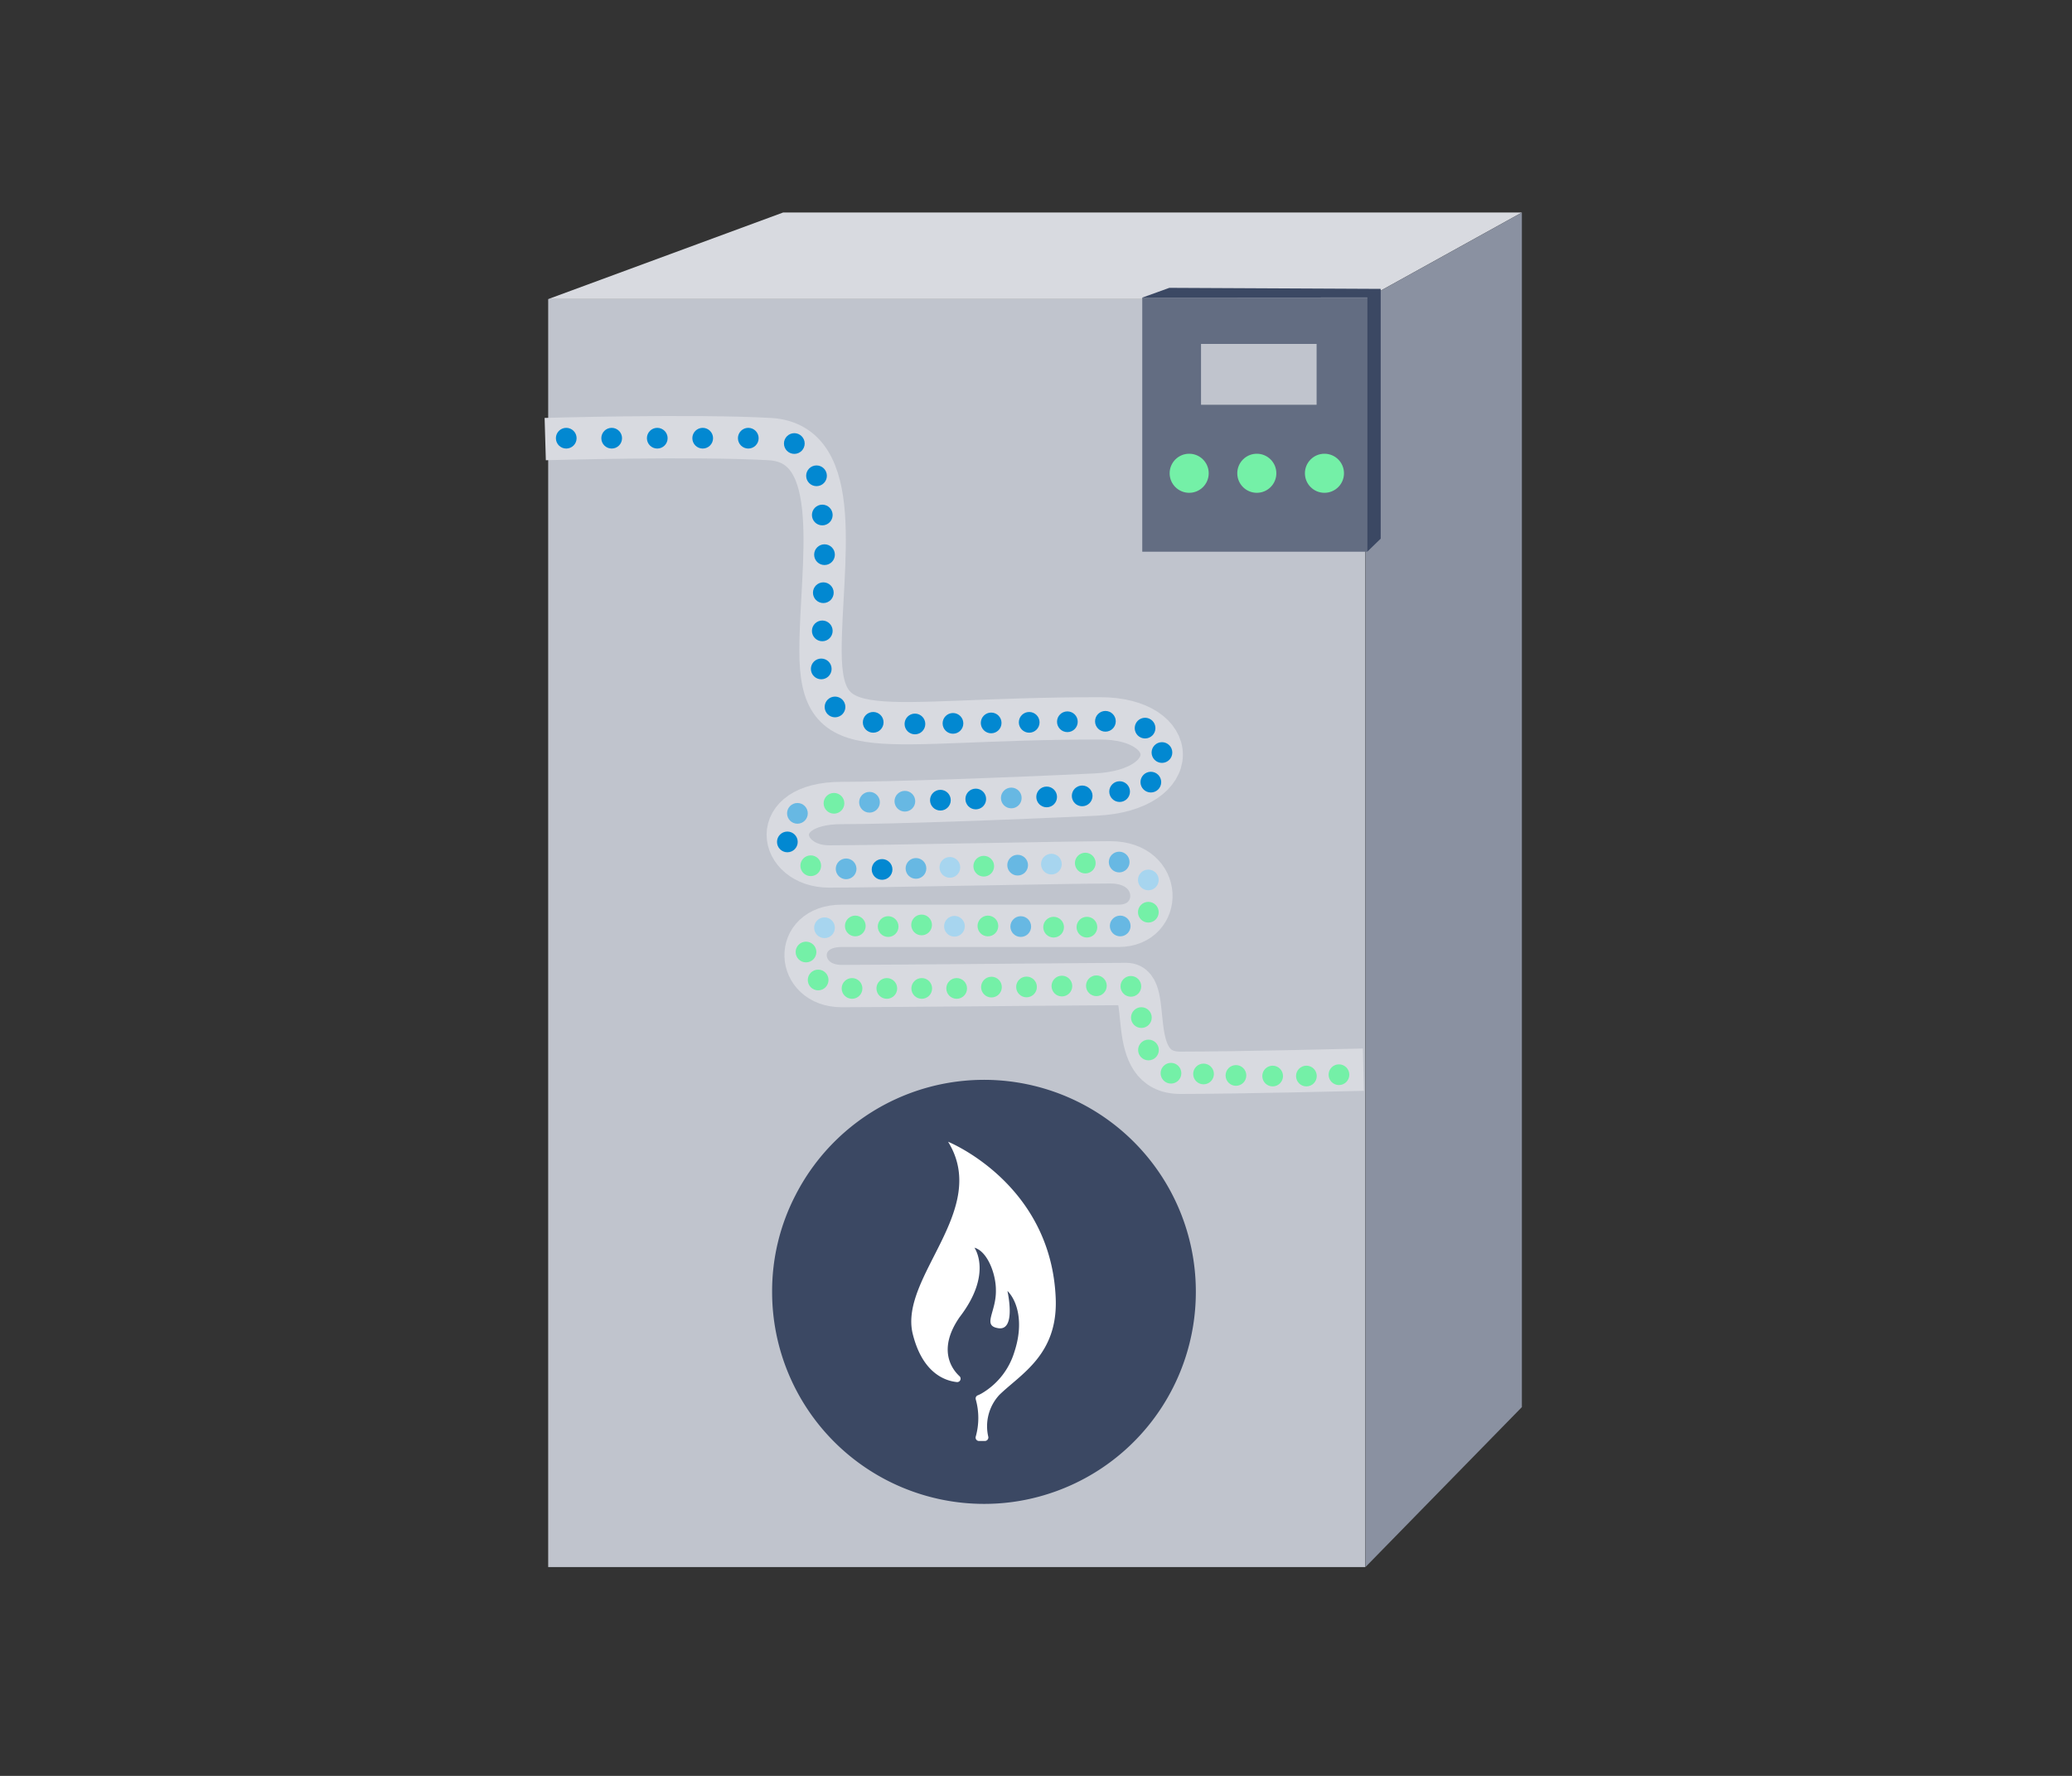 <svg id="Calque_1" data-name="Calque 1" xmlns="http://www.w3.org/2000/svg" viewBox="0 0 140 120"><rect x="0" y="0" width="140" height="120" fill="#333333" stroke="none"/><defs><style>.cls-1{fill:#c0c4cd}.cls-2{fill:#3b4863}.cls-7{fill:#74f0a7}.cls-9{fill:#0288d1}.cls-10{fill:#67b8e3}.cls-11{fill:#a7d5ef}</style></defs><path class="cls-1" d="M37.04 20.21h55.21v85.68H37.04z"/><path class="cls-2" d="M80.8 87.3a14.32 14.32 0 0 1-10.56 13.82 14.1 14.1 0 0 1-3.76.5A14.32 14.32 0 0 1 52.17 87.3a14.1 14.1 0 0 1 1.58-6.54A14.31 14.31 0 0 1 80.8 87.3z"/><path d="M64.84 93a.23.23 0 0 1-.18.39c-.87-.09-2.36-.66-3-3.3-.88-3.84 5.24-8.34 2.4-12.94 0 0 6.93 2.79 7.27 10.53.18 3.86-2.37 5.17-3.81 6.58a3.12 3.12 0 0 0-.74 2.84.24.24 0 0 1-.23.27h-.4a.23.23 0 0 1-.22-.3 4.66 4.66 0 0 0 0-2.51.23.23 0 0 1 .12-.27 2.12 2.12 0 0 0 .34-.17 4.88 4.88 0 0 0 2.14-2.74c.67-2 .2-3.49-.46-4.15.09.42.52 2.69-.61 2.52s-.13-1.09-.17-2.59c0-1.11-.59-2.62-1.45-2.85 0 0 1.26 1.75-1 4.69-1.45 2.09-.62 3.43 0 4z" fill="#fff"/><path fill="#d8dae0" d="M37.04 20.21l15.87-5.85h49.92l-10.57 5.85H37.04z"/><path fill="#8a91a1" d="M92.26 105.89V20.21l10.57-5.85v80.72l-10.57 10.81z"/><path fill="#636d82" d="M77.18 20.11h15.2v17.17h-15.2z"/><circle class="cls-7" cx="80.35" cy="31.98" r="1.32"/><circle class="cls-7" cx="84.92" cy="31.98" r="1.32"/><circle class="cls-7" cx="89.49" cy="31.98" r="1.32"/><path class="cls-1" d="M81.15 23.24h7.81v4.11h-7.81z"/><path class="cls-2" d="M77.18 20.11l1.83-.66 14.28.07V36.4l-.91.88V20.1l-15.2.01z"/><path d="M36.84 29.67s10-.29 15.17 0 3.43 8.58 3.43 14.3c0 6.72 3.58 4.57 18.88 4.57 5.51 0 5.72 4.86-.29 5.15s-14 .57-17.16.57c-5.14 0-4.29 4.29-.85 4.29s16.3-.28 19-.28c3.64 0 3.57 4.29.57 4.29H56.87c-3.36 0-3.14 4.07 0 4.07s17.38-.14 19.24-.14-.22 6 3.64 6 12.37-.21 12.37-.21" fill="none" stroke="#d8dae0" stroke-miterlimit="10" stroke-width="2.86"/><circle class="cls-9" cx="38.26" cy="29.61" r=".7"/><circle class="cls-9" cx="41.33" cy="29.61" r=".7"/><circle class="cls-9" cx="44.41" cy="29.61" r=".7"/><circle class="cls-9" cx="47.48" cy="29.61" r=".7"/><circle class="cls-9" cx="50.56" cy="29.61" r=".7"/><circle class="cls-9" cx="53.67" cy="29.97" r=".7"/><circle class="cls-9" cx="55.17" cy="32.15" r=".7"/><circle class="cls-9" cx="55.56" cy="34.8" r=".7"/><circle class="cls-9" cx="55.71" cy="37.48" r=".7"/><circle class="cls-9" cx="55.63" cy="40.05" r=".7"/><circle class="cls-9" cx="55.56" cy="42.63" r=".7"/><circle class="cls-9" cx="55.49" cy="45.2" r=".7"/><circle class="cls-9" cx="56.42" cy="47.77" r=".7"/><circle class="cls-9" cx="59" cy="48.81" r=".7"/><circle class="cls-9" cx="61.82" cy="48.92" r=".7"/><circle class="cls-9" cx="64.39" cy="48.88" r=".7"/><circle class="cls-9" cx="66.97" cy="48.85" r=".7"/><circle class="cls-9" cx="69.54" cy="48.81" r=".7"/><circle class="cls-9" cx="72.12" cy="48.77" r=".7"/><circle class="cls-9" cx="74.69" cy="48.74" r=".7"/><circle class="cls-9" cx="77.37" cy="49.2" r=".7"/><circle class="cls-9" cx="78.51" cy="50.85" r=".7"/><circle class="cls-9" cx="77.76" cy="52.85" r=".7"/><circle class="cls-9" cx="75.65" cy="53.49" r=".7"/><circle class="cls-9" cx="73.12" cy="53.78" r=".7"/><circle class="cls-9" cx="70.72" cy="53.85" r=".7"/><circle class="cls-10" cx="68.33" cy="53.92" r=".7"/><circle class="cls-9" cx="65.93" cy="53.99" r=".7"/><circle class="cls-9" cx="63.54" cy="54.07" r=".7"/><circle class="cls-10" cx="61.14" cy="54.14" r=".7"/><circle class="cls-10" cx="58.75" cy="54.21" r=".7"/><circle class="cls-7" cx="56.35" cy="54.28" r=".7"/><circle class="cls-10" cx="53.88" cy="54.96" r=".7"/><circle class="cls-9" cx="53.2" cy="56.89" r=".7"/><circle class="cls-7" cx="54.78" cy="58.5" r=".7"/><circle class="cls-10" cx="57.17" cy="58.71" r=".7"/><circle class="cls-9" cx="59.6" cy="58.75" r=".7"/><circle class="cls-10" cx="61.89" cy="58.68" r=".7"/><circle class="cls-11" cx="64.18" cy="58.61" r=".7"/><circle class="cls-7" cx="66.47" cy="58.53" r=".7"/><circle class="cls-10" cx="68.76" cy="58.46" r=".7"/><circle class="cls-11" cx="71.04" cy="58.39" r=".7"/><circle class="cls-7" cx="73.33" cy="58.32" r=".7"/><circle class="cls-10" cx="75.62" cy="58.25" r=".7"/><circle class="cls-11" cx="77.59" cy="59.46" r=".7"/><circle class="cls-7" cx="77.59" cy="61.64" r=".7"/><circle class="cls-10" cx="75.69" cy="62.57" r=".7"/><circle class="cls-7" cx="73.44" cy="62.65" r=".7"/><circle class="cls-7" cx="71.19" cy="62.65" r=".7"/><circle class="cls-10" cx="68.97" cy="62.61" r=".7"/><circle class="cls-7" cx="66.75" cy="62.57" r=".7"/><circle class="cls-11" cx="64.49" cy="62.59" r=".7"/><circle class="cls-7" cx="62.27" cy="62.5" r=".7"/><circle class="cls-7" cx="60.01" cy="62.61" r=".7"/><circle class="cls-7" cx="57.79" cy="62.57" r=".7"/><circle class="cls-11" cx="55.71" cy="62.69" r=".7"/><circle class="cls-7" cx="54.46" cy="64.33" r=".7"/><circle class="cls-7" cx="55.28" cy="66.22" r=".7"/><circle class="cls-7" cx="57.57" cy="66.79" r=".7"/><circle class="cls-7" cx="59.92" cy="66.79" r=".7"/><circle class="cls-7" cx="62.28" cy="66.79" r=".7"/><circle class="cls-7" cx="64.64" cy="66.79" r=".7"/><circle class="cls-7" cx="66.99" cy="66.7" r=".7"/><circle class="cls-7" cx="69.36" cy="66.69" r=".7"/><circle class="cls-7" cx="71.75" cy="66.63" r=".7"/><circle class="cls-7" cx="74.08" cy="66.61" r=".7"/><circle class="cls-7" cx="76.41" cy="66.65" r=".7"/><circle class="cls-7" cx="77.12" cy="68.76" r=".7"/><circle class="cls-7" cx="77.6" cy="70.95" r=".7"/><circle class="cls-7" cx="79.12" cy="72.52" r=".7"/><circle class="cls-7" cx="81.32" cy="72.57" r=".7"/><circle class="cls-7" cx="83.51" cy="72.67" r=".7"/><circle class="cls-7" cx="85.99" cy="72.71" r=".7"/><circle class="cls-7" cx="88.27" cy="72.71" r=".7"/><circle class="cls-7" cx="90.47" cy="72.62" r=".7"/></svg>